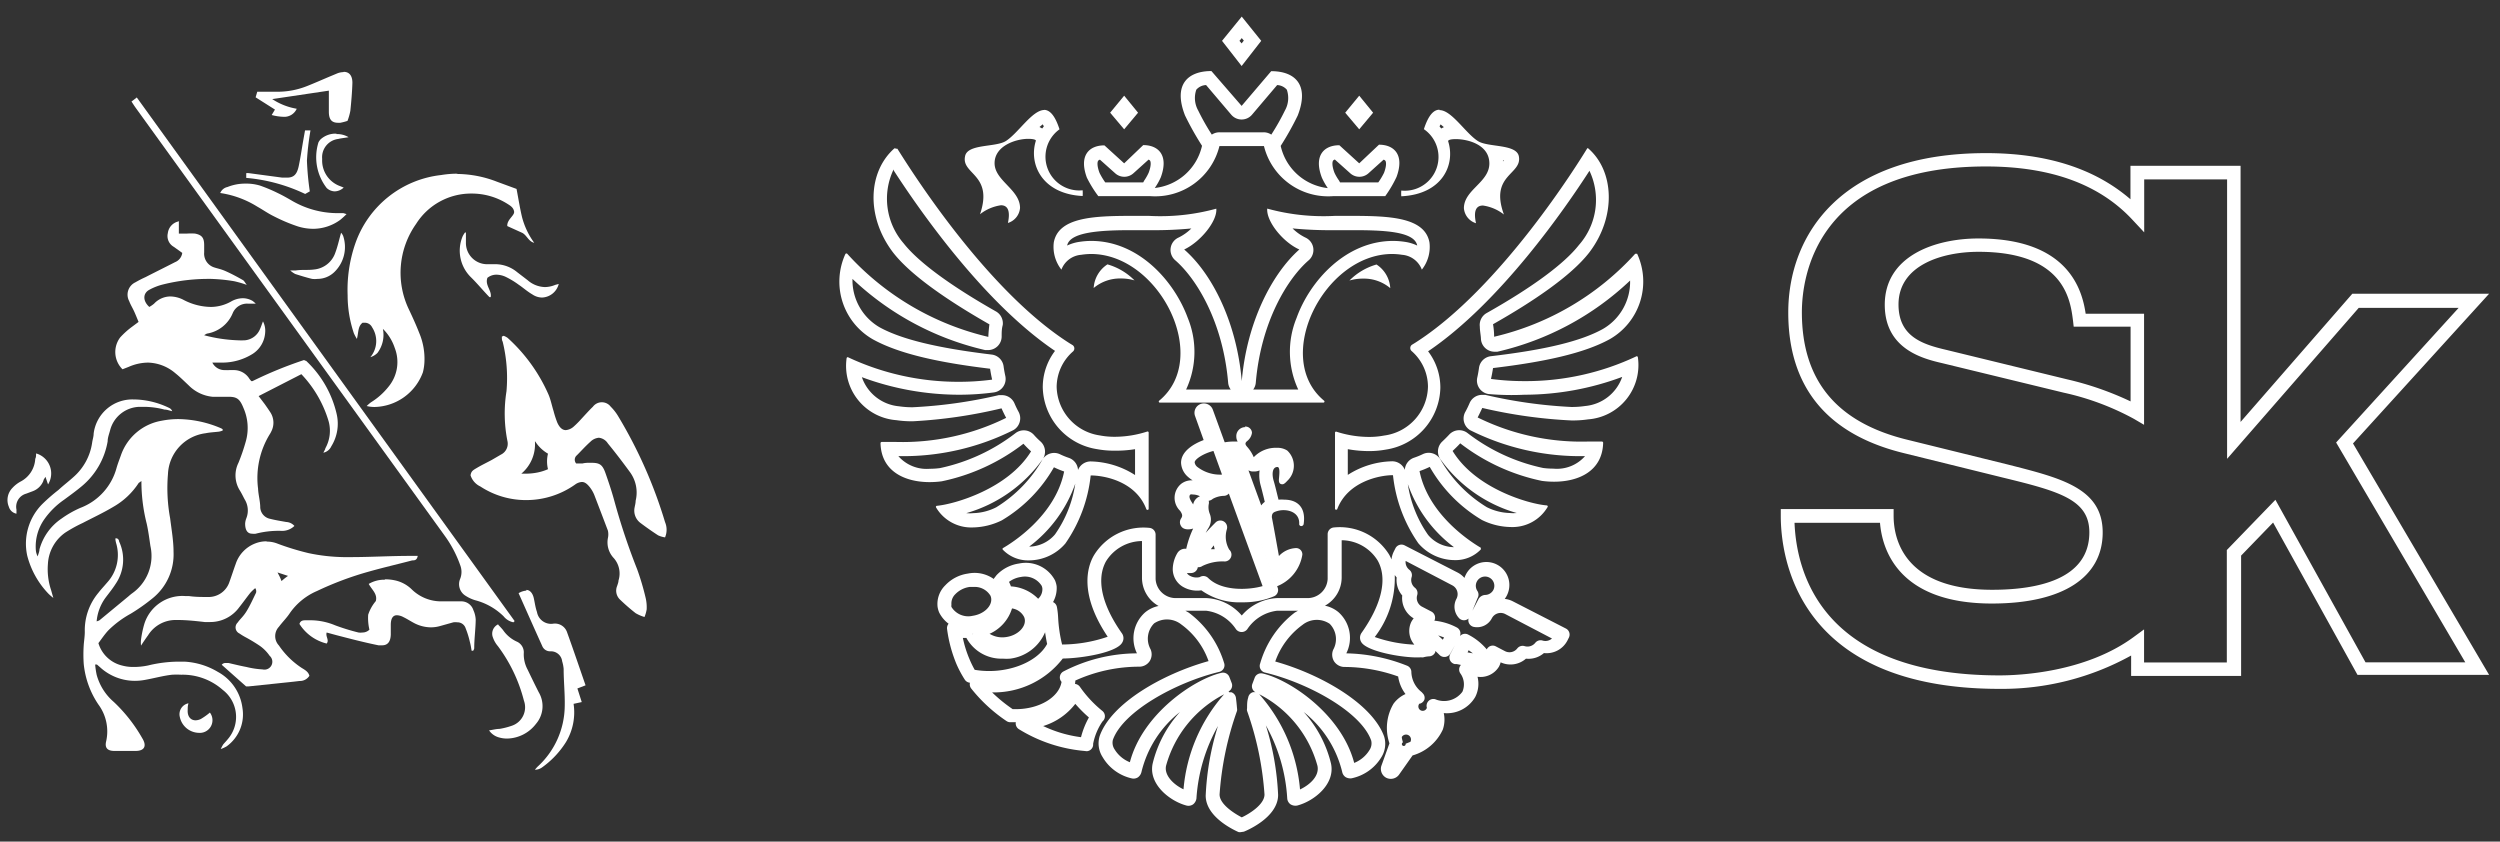 <svg id="Layer_4" data-name="Layer 4" xmlns="http://www.w3.org/2000/svg" width="183.67" height="61.83" viewBox="0 0 183.67 61.83">
  <rect x="0" y="0" width="183.67" height="61.83" fill="#333333" stroke="none"/>
  <title>лого на сайт</title>
  <g>
    <path d="M9.88,29.35a2.86,2.86,0,0,0-3,2.51c0,.22-.08.44-.11.66A4.13,4.13,0,0,1,5.45,35c-.37.34-.77.64-1.16,1a13.53,13.53,0,0,0-1.15,1A4.12,4.12,0,0,0,2,40.82a6.3,6.3,0,0,0,1.58,2.82,4.14,4.14,0,0,0,.34.29c-.09-.29-.13-.47-.19-.65a4.85,4.85,0,0,1-.21-1.84,3,3,0,0,1,1.29-2.32,10.7,10.7,0,0,1,1.27-.7c.75-.39,1.52-.75,2.24-1.18a5.4,5.4,0,0,0,1.87-1.76s.09-.06.2-.14a12.59,12.59,0,0,0,.39,3.14c.12.54.19,1.09.27,1.63a3.36,3.36,0,0,1-1.37,3.5c-.08.06-.16.13-.24.2L7.31,45.57a.91.91,0,0,1-.21.08,3.44,3.44,0,0,1,.67-1.76c.25-.33.51-.65.73-1a3.15,3.15,0,0,0,.25-3.11c0-.1-.08-.23-.21-.23H8.48s0,.07,0,.1a1.94,1.94,0,0,0,.05.25,3,3,0,0,1-.66,2.9c-.21.25-.44.49-.64.75a4.29,4.29,0,0,0-1,2.87c0,.34-.06.68-.08,1a10.31,10.31,0,0,0,0,1.34,6.44,6.44,0,0,0,1.08,3,3.32,3.32,0,0,1,.57,2.7c-.12.49.1.71.61.71h.1c.48,0,1,0,1.45,0,.65,0,.84-.36.5-.92a11.38,11.38,0,0,0-2.1-2.68,4,4,0,0,1-1.26-2,6.41,6.41,0,0,1-.11-.75l.13,0,.23.2a3.78,3.78,0,0,0,2.56,1,4.08,4.08,0,0,0,.74-.07c.68-.12,1.35-.31,2-.38a6.25,6.25,0,0,1,.66,0,4.45,4.45,0,0,1,3.06,1.12,2.5,2.5,0,0,1,.37,3.61c-.11.14-.23.26-.34.39a2.93,2.93,0,0,0-.18.34,2.54,2.54,0,0,0,.42-.19A2.89,2.89,0,0,0,17.81,52,3.51,3.51,0,0,0,16,49.36a5.32,5.32,0,0,0-2.45-.75l-.52,0a9.69,9.69,0,0,0-2.15.28A5.1,5.1,0,0,1,9.76,49a3,3,0,0,1-.77-.1,2.4,2.4,0,0,1-1.76-1.65c.24-.32.46-.65.73-.94A7.4,7.4,0,0,1,9.6,45.09a13.89,13.89,0,0,0,1.64-1.16,4.14,4.14,0,0,0,1.51-3.38c0-.82-.15-1.65-.25-2.47a12.27,12.27,0,0,1-.16-3.25,3.16,3.16,0,0,1,2.76-3c.34-.07.68-.08,1-.12a1.5,1.5,0,0,0,.26-.08c0-.06,0-.08,0-.09a.61.61,0,0,0-.13-.08,8.18,8.18,0,0,0-3.1-.67,6.33,6.33,0,0,0-1.25.12,3.85,3.85,0,0,0-3,2.55c-.11.31-.23.61-.32.93a4.35,4.35,0,0,1-2.65,2.92,7.54,7.54,0,0,0-1.39.79A4,4,0,0,0,2.9,40.36c0,.17-.09.35-.13.52a1.19,1.19,0,0,1-.14-.5,3.49,3.49,0,0,1,.64-2.25,5.8,5.8,0,0,1,1.43-1.41c.45-.33.89-.65,1.31-1a5.49,5.49,0,0,0,1.9-3.3c0-.27.11-.54.18-.81a2.29,2.29,0,0,1,2.14-1.72h.34a5.89,5.89,0,0,1,1.51.2c.19,0,.38.08.57.12a.41.41,0,0,0-.22-.24A6.09,6.09,0,0,0,10,29.35Z" style="fill: #fff"/>
    <path d="M13.16,16.26a1,1,0,0,0-.83.87.91.91,0,0,0,.43,1l.63.45a.85.85,0,0,1-.53.68c-.72.37-1.45.73-2.17,1.1a8.09,8.09,0,0,0-.74.38,1,1,0,0,0-.46,1.38c.1.27.26.52.38.79s.2.47.31.74L9.71,24a5.93,5.93,0,0,0-.88.79A1.78,1.78,0,0,0,9,27.13l.46-.18a3.6,3.6,0,0,1,1.41-.31,3.2,3.2,0,0,1,2,.77c.35.28.67.6,1,.91a2.85,2.85,0,0,0,1.74.83l.39,0,.59,0h.19c.63,0,.84.16,1.11.83a3.63,3.63,0,0,1,.16,2.48A14.31,14.31,0,0,1,17.52,34a2.08,2.08,0,0,0,.08,2c.14.22.25.45.37.68a1.55,1.55,0,0,1,.13,1.39,1.32,1.32,0,0,0-.09.4c0,.46.16.74.52.74a.94.94,0,0,0,.26,0A6.73,6.73,0,0,1,20.63,39a1.3,1.3,0,0,0,1-.36.85.85,0,0,0-.6-.29c-.39-.07-.78-.13-1.17-.23a.9.9,0,0,1-.74-.83c0-.46-.14-.92-.16-1.39a6.16,6.16,0,0,1,.86-4,1.26,1.26,0,0,0,.1-.18,1.4,1.4,0,0,0-.06-1.43c-.13-.2-.27-.4-.41-.6L19,29.1l3.14-1.61a8.53,8.53,0,0,1,2,3.45,2.63,2.63,0,0,1-.24,2c0,.08-.08.17-.14.32a.83.83,0,0,0,.58-.47,3.14,3.14,0,0,0,.39-2.39,7.74,7.74,0,0,0-2.24-3.89s-.06,0-.15-.06A29.67,29.67,0,0,0,18.55,28L18.46,28l-.13-.16a1.34,1.34,0,0,0-1.18-.65l-.3,0a2.1,2.1,0,0,1-.31,0h0a1,1,0,0,1-.94-.55h.77A4.22,4.22,0,0,0,18.56,26a2,2,0,0,0,.92-1.55,1.49,1.49,0,0,0-.16-.84c-.1.26-.15.42-.22.57A1.33,1.33,0,0,1,18,25a4.71,4.71,0,0,1-.55,0A11,11,0,0,1,15,24.63a1.15,1.15,0,0,1,.2-.12A2.47,2.47,0,0,0,17.1,23a1.14,1.14,0,0,1,1.13-.69l.56,0a2.11,2.11,0,0,0-.23-.2,1.44,1.44,0,0,0-.73-.2,1.77,1.77,0,0,0-.85.24,3.07,3.07,0,0,1-1.48.4h0a4.43,4.43,0,0,1-2-.51,2.15,2.15,0,0,0-1-.26,1.65,1.65,0,0,0-1.18.53,2.28,2.28,0,0,1-.35.24c-.49-.44-.48-1,0-1.26a4.17,4.17,0,0,1,1-.39,13.78,13.78,0,0,1,3.43-.41h.11a12.52,12.52,0,0,1,1.69.17,7.31,7.31,0,0,1,.93.27c-.14-.18-.19-.3-.28-.35-.4-.23-.81-.45-1.23-.64s-.62-.2-.93-.31A1.06,1.06,0,0,1,15,18.54c0-.17,0-.34,0-.52,0-.53-.15-.76-.68-.86a4.68,4.68,0,0,0-.57,0l-.61,0v-.84Z" style="fill: #fff"/>
    <path d="M39.32,32.43a2.72,2.72,0,0,0,.94.9,2.36,2.36,0,0,0,0,1.14,3.75,3.75,0,0,1-.75.24,4.47,4.47,0,0,1-.88.09h-.33a2.82,2.82,0,0,0,1-2.36m-2.43-7.71c0,.17,0,.27.06.37a11.19,11.19,0,0,1,.28,3.65,10.35,10.35,0,0,0,.07,3.65.89.89,0,0,1-.48,1l-.67.39c-.35.19-.71.36-1.05.56s-.46.26-.51.57a1.36,1.36,0,0,0,.72.82,6.1,6.1,0,0,0,3.37,1,6.21,6.21,0,0,0,3.59-1.14.93.93,0,0,1,.5-.19c.2,0,.37.12.57.37a2.4,2.4,0,0,1,.34.58q.5,1.3,1,2.62a1.24,1.24,0,0,1,0,.56A1.68,1.68,0,0,0,45.09,41a1.71,1.71,0,0,1,.35,1.65c0,.13-.06.27-.1.4a.9.9,0,0,0,.21,1,14.59,14.59,0,0,0,1.15,1,2.94,2.94,0,0,0,.65.28,2.54,2.54,0,0,0,.16-.56,3.05,3.05,0,0,0-.07-.82,18.93,18.93,0,0,0-.63-2.13,47.68,47.68,0,0,1-1.67-5c-.19-.7-.42-1.39-.66-2.07S44,34,43.37,34h0c-.19,0-.38,0-.57.05l-.47,0a.42.42,0,0,1,.05-.6c.33-.33.64-.68,1-1a1,1,0,0,1,.62-.29.9.9,0,0,1,.66.42c.56.68,1.09,1.38,1.61,2.09a2.54,2.54,0,0,1,.43,2.12c0,.17-.05.34-.08.51a1.13,1.13,0,0,0,.46,1.14c.41.31.84.61,1.27.89a1.85,1.85,0,0,0,.51.15,1.44,1.44,0,0,0,0-1.12,34,34,0,0,0-3.45-7.79,3.54,3.54,0,0,0-.54-.69.82.82,0,0,0-1.31,0c-.31.3-.6.63-.89.94a6.47,6.47,0,0,1-.51.51,1,1,0,0,1-.59.27q-.38,0-.63-.56a7.37,7.37,0,0,1-.27-.84c-.13-.41-.21-.84-.38-1.23a12.22,12.22,0,0,0-3-4.15,1.32,1.32,0,0,0-.29-.15Z" style="fill: #fff"/>
    <path d="M33.62,12.76a7.3,7.3,0,0,0-1.21.1,7.56,7.56,0,0,0-6.32,5.07,10.41,10.41,0,0,0-.55,3.77A8.66,8.66,0,0,0,26,24.49a3.49,3.49,0,0,0,.22.41c.13-.48.06-.92.42-1.19l.18,0a.6.6,0,0,1,.52.34,1.84,1.84,0,0,1-.13,2.19,1.23,1.23,0,0,0,.52-.31,2.21,2.21,0,0,0,.4-1.77A3.5,3.5,0,0,1,29,25.56a2.84,2.84,0,0,1-.44,2.83,5,5,0,0,1-1.31,1.17,3,3,0,0,0-.31.27,2.34,2.34,0,0,0,.59.07,3.87,3.87,0,0,0,3.54-2.55,3.79,3.79,0,0,0,.11-.71,4.91,4.91,0,0,0-.38-2.18c-.23-.59-.5-1.18-.77-1.75a6.22,6.22,0,0,1,.54-6.26,4.78,4.78,0,0,1,4.08-2.23,4.91,4.91,0,0,1,2.62.75c.22.14.45.27.5.57s-.54.59-.5,1.07l1.06.48c.37.16.48.65.92.75a5.57,5.57,0,0,1-.9-1.9c-.16-.68-.27-1.38-.4-2.06l-1.44-.53a8.24,8.24,0,0,0-3-.57Z" style="fill: #fff"/>
    <path d="M20.4,42.06l.76.25c-.16.11-.32.24-.48.38a2.87,2.87,0,0,0-.17-.4l-.12-.23m-.83-2.29a2.23,2.23,0,0,0-.82.16,2.43,2.43,0,0,0-1.42,1.49c-.16.44-.3.88-.46,1.32a1.61,1.61,0,0,1-1.58,1.12h0c-.47,0-.94,0-1.41-.07H13.6a2.93,2.93,0,0,0-3,2.06A7.57,7.57,0,0,0,10.36,47a2,2,0,0,0,0,.43c.21-.32.36-.54.52-.76a2.38,2.38,0,0,1,2-1.12h.16c.65,0,1.31.07,2,.15l.39,0a2.63,2.63,0,0,0,2.15-1.09c.28-.35.54-.72.82-1.07a3.59,3.59,0,0,1,.35-.33.4.4,0,0,1,.06.34c-.22.45-.42.9-.68,1.33s-.46.56-.67.86a.49.49,0,0,0,.13.8,4.51,4.51,0,0,0,.44.27,12.17,12.17,0,0,1,1.06.64,2.91,2.91,0,0,1,.72.73.58.58,0,0,1-.52,1h0A6.45,6.45,0,0,1,18.1,49c-.44-.08-.87-.19-1.31-.29l-.21,0a.34.34,0,0,0-.29.13l1.79,1.59h.17l2.11-.22c.55-.06,1.1-.11,1.65-.18a.82.82,0,0,0,.72-.38c-.07-.29-.32-.43-.55-.57a6,6,0,0,1-1.69-1.66,1,1,0,0,1,0-1.37c.26-.35.57-.65.8-1a4.68,4.68,0,0,1,2-1.63A23.67,23.67,0,0,1,27.08,42c1.06-.3,2.14-.55,3.21-.83.16,0,.34,0,.4-.33l-.53,0h0c-1.47,0-2.94.09-4.42.09h-.5a13.38,13.38,0,0,1-2.56-.29,19.31,19.31,0,0,1-2.37-.73,2.1,2.1,0,0,0-.69-.12Z" style="fill: #fff"/>
    <path d="M10.05,7.16l-.39.3c.12.18.22.34.33.49l6.85,9.49L32.68,39.37a8.47,8.47,0,0,1,1.13,2.15,1.37,1.37,0,0,1,0,1,1,1,0,0,0,.41,1.26,2.73,2.73,0,0,0,.7.32A4.64,4.64,0,0,1,37,45.28a1.23,1.23,0,0,0,.72.44l.09-.09L10.05,7.16Z" style="fill: #fff"/>
    <path d="M28.26,42.59a2.23,2.23,0,0,0-1.17.31c.23.43.66.74.52,1.26a3,3,0,0,0-.56,1,3.75,3.75,0,0,0,.09,1.1.72.72,0,0,1-.52.21,1.07,1.07,0,0,1-.28,0,15.67,15.67,0,0,1-1.72-.53,4.72,4.72,0,0,0-1.76-.37l-.36,0c-.21,0-.42,0-.5.27a3.29,3.29,0,0,0,2,1.44c.21-.26-.1-.51,0-.81l.7.19c1,.26,2.07.54,3.11.75l.26,0c.42,0,.62-.27.64-.78,0-.24,0-.48,0-.72,0-.48.16-.71.45-.71a1.11,1.11,0,0,1,.48.14c.25.12.48.27.72.4a2.71,2.71,0,0,0,1.29.35,2.48,2.48,0,0,0,.66-.09l1-.28a1.23,1.23,0,0,1,.29,0,.63.63,0,0,1,.61.44,6.5,6.5,0,0,1,.31,1c.06.21.09.43.13.65h.11a.52.52,0,0,0,.08-.17c0-.7.1-1.41.11-2.11a1.91,1.91,0,0,0-.17-.7.93.93,0,0,0-.92-.65h0c-.33,0-.66,0-1,0l-.39,0a3.08,3.08,0,0,1-2.22-.88,2.53,2.53,0,0,0-1.27-.67,3.52,3.52,0,0,0-.69-.07Z" style="fill: #fff"/>
    <path d="M38.68,43.39a1.31,1.31,0,0,0-.58.19c.59,1.32,1.16,2.61,1.74,3.89a.62.62,0,0,0,.61.38h0a.83.83,0,0,1,.85.73,2.74,2.74,0,0,1,.11.56c0,.91.1,1.83.08,2.74a6.11,6.11,0,0,1-2,4.45,2.55,2.55,0,0,0-.19.22h0a.88.88,0,0,0,.51-.16,6.57,6.57,0,0,0,1.77-1.87,4.23,4.23,0,0,0,.56-2.81l.6-.13-.32-1,.6-.23c-.46-1.33-.9-2.63-1.37-3.93a.94.94,0,0,0-1-.6h0a1.05,1.05,0,0,1-1.2-.86c-.11-.31-.15-.63-.23-1s-.28-.62-.56-.62Z" style="fill: #fff"/>
    <path d="M18,13.49a3.47,3.47,0,0,0-1.29.25.74.74,0,0,0-.53.44,7.09,7.09,0,0,1,2.72,1c.41.23.79.5,1.2.7a12.35,12.35,0,0,0,1.8.76,3.84,3.84,0,0,0,1.1.17,3.38,3.38,0,0,0,2-.66,5.81,5.81,0,0,0,.46-.42l-.23-.07h-.47a6.68,6.68,0,0,1-3.34-.93c-.33-.19-.66-.38-1-.54a11.54,11.54,0,0,0-1.33-.56A3.56,3.56,0,0,0,18,13.49Z" style="fill: #fff"/>
    <path d="M36.64,45.85a.76.76,0,0,0-.42,1,1.94,1.94,0,0,0,.36.62,11.37,11.37,0,0,1,1.91,4,1.43,1.43,0,0,1-.89,1.85,5.44,5.44,0,0,1-.9.23c-.24,0-.49.07-.77.11a1.29,1.29,0,0,0,.74.52,2.07,2.07,0,0,0,.59.08,2.73,2.73,0,0,0,2.11-1.07,2,2,0,0,0,.21-2.33c-.28-.55-.55-1.11-.82-1.67A2.36,2.36,0,0,1,38.48,48a.86.86,0,0,0-.53-.87,2.47,2.47,0,0,1-1-.85,5.12,5.12,0,0,0-.36-.39Z" style="fill: #fff"/>
    <path d="M25.21,5.3a1.27,1.27,0,0,0-.43.09l-.43.18c-.6.25-1.2.52-1.81.76a5.83,5.83,0,0,1-2.21.41c-.25,0-.49,0-.74,0l-.69,0-.12.41,1.42.9-.24.4a3.74,3.74,0,0,0,.84.13,1,1,0,0,0,1-.59A4.66,4.66,0,0,1,20,7.28l4.16-.62c0,.17,0,.36,0,.54,0,.34,0,.69,0,1,0,.57.2.82.68.82H25a3.88,3.88,0,0,0,.53-.14,4.29,4.29,0,0,0,.21-.74c.07-.69.13-1.37.15-2.06,0-.52-.23-.8-.63-.8Z" style="fill: #fff"/>
    <path d="M34.18,17.06a1.78,1.78,0,0,0-.19.3,2.73,2.73,0,0,0,.6,3c.48.47.91,1,1.37,1.47h.09c.1-.49-.44-.87-.24-1.42a1.05,1.05,0,0,1,.66-.23,1.68,1.68,0,0,1,.64.14,6,6,0,0,1,1,.6c.33.22.62.49,1,.71a1.3,1.3,0,0,0,.71.23,1.32,1.32,0,0,0,1.23-1l-.26.07a2,2,0,0,1-.76.16,2,2,0,0,1-1.26-.5L38,20a2.53,2.53,0,0,0-1.59-.59h-.55a1.56,1.56,0,0,1-1.63-1.59c0-.2,0-.4,0-.71Z" style="fill: #fff"/>
    <path d="M2.65,33.32c0,.16,0,.27-.06.39a2,2,0,0,1-1.06,1.66,2.29,2.29,0,0,0-.61.47,1.27,1.27,0,0,0-.27,1.39.72.72,0,0,0,.56.51c0-.13,0-.21,0-.3a1,1,0,0,1,.71-1.17l.48-.18a1.34,1.34,0,0,0,.79-.77c0-.08.08-.16.15-.29l.19.56a1.53,1.53,0,0,0-.85-2.27Z" style="fill: #fff"/>
    <path d="M22.81,9.58h-.4l-.13.73c-.11.63-.2,1.26-.33,1.88s-.36.86-.87.86l-.34,0-2.46-.33h0a1.37,1.37,0,0,0-.19,0l0,.35a12.53,12.53,0,0,1,4.33,1.18l.34-.19a20.7,20.7,0,0,1-.21-2.26,20.13,20.13,0,0,1,.26-2.22Z" style="fill: #fff"/>
    <path d="M25.05,17.13c-.14.5-.25,1-.41,1.42a1.83,1.83,0,0,1-1.57,1.25c-.44.06-.89,0-1.34.07h-.41a1.9,1.9,0,0,0,.37.26c.41.13.82.26,1.24.36a1.81,1.81,0,0,0,.4,0A1.78,1.78,0,0,0,24.55,20a2.56,2.56,0,0,0,.66-2.67.88.88,0,0,0-.15-.23Z" style="fill: #fff"/>
    <path d="M24.72,9.82a1.63,1.63,0,0,0-1.17.42,1.13,1.13,0,0,0-.15.21A3.69,3.69,0,0,0,24,13.81a.89.89,0,0,0,.6.25,1,1,0,0,0,.65-.28L25,13.68a2,2,0,0,1-1.33-2,1.35,1.35,0,0,1,1.17-1.47c.25-.06.5-.08.77-.13a1.65,1.65,0,0,0-.89-.23Z" style="fill: #fff"/>
    <path d="M13.84,51.67a.82.82,0,0,0-.63,1,1.46,1.46,0,0,0,1.39,1.17h0a.93.93,0,0,0,.82-1.49,4.62,4.62,0,0,1-.66.47.92.92,0,0,1-.39.1c-.37,0-.61-.29-.58-.76,0-.15,0-.3.05-.46Z" style="fill: #fff"/>
  </g>
  <g id="g3826">
    <g id="g4151">
      <g id="path4104">
        <path d="M146.91,50.61c-14.92,0-16.08-9.73-16.08-12.71v-.5h8.29v.5c0,1.63.71,5.43,7.24,5.43,3.26,0,7.14-.73,7.14-4.22,0-2.38-2.15-3-6.26-4l-7.33-1.81c-5.66-1.37-8.53-4.85-8.53-10.34,0-5.66,3.82-11.71,14.53-11.71,4.48,0,8,1.14,10.61,3.39V12.18h8.09V31l8.21-9.42h10.05l-10,11,10,17h-9.67L167,38.39l-2.35,2.43v8.84h-8.08V48.16A19.58,19.58,0,0,1,146.91,50.61ZM131.84,38.41c.15,3.74,2.07,11.21,15.07,11.21,1.4,0,6.26-.2,9.82-2.8l.79-.58v2.43h6.08V40.41l3.57-3.69,6.62,11.94h7.33l-9.49-16.15,9-9.89h-7.34l-9.67,11.09V13.18h-6.09v3.89l-.87-.93c-2.42-2.6-6-3.91-10.75-3.91-12.55,0-13.53,8.19-13.53,10.71,0,5,2.54,8.1,7.76,9.37l7.34,1.81c3.92,1,7,1.73,7,5s-2.89,5.22-8.14,5.22c-6.94,0-8.07-4.05-8.22-5.93Zm25.68-7.2-.75-.44a19.46,19.46,0,0,0-5.15-1.92l-8.89-2.16c-1.38-.32-4.26-1-4.26-4.3,0-3.6,3.71-4.87,6.88-4.87,6.6,0,7.62,3.76,7.88,5.53h4.29ZM145.36,18.5c-2.71,0-5.88,1-5.88,3.87,0,2.33,1.72,2.92,3.49,3.33l8.9,2.17a22.72,22.72,0,0,1,4.66,1.62V24h-4.18l-.05-.44C152.11,22.07,151.69,18.5,145.36,18.5Z" style="fill: #fff"/>
      </g>
    </g>
  </g>
  <g>
    <path d="M71.23,46.28A2.33,2.33,0,0,1,69,45a1.68,1.68,0,0,1-.12-.43A1.92,1.92,0,0,1,69.45,43a2.81,2.81,0,0,1,1.66-.86,2.43,2.43,0,0,1,2.64,1.24,1.78,1.78,0,0,1,.12.43h0a2.36,2.36,0,0,1-2.2,2.42A3,3,0,0,1,71.23,46.28Zm.32-3.16-.3,0a1.81,1.81,0,0,0-1.07.54.94.94,0,0,0-.28.75.68.68,0,0,0,0,.18,1.45,1.45,0,0,0,1.57.65c.81-.12,1.43-.71,1.35-1.29a.76.76,0,0,0-.05-.18A1.35,1.35,0,0,0,71.56,43.12Z" style="fill: #fff"/>
    <path d="M73.68,47.83a2.33,2.33,0,0,1-2.2-1.28.92.92,0,0,1,0-.12.46.46,0,0,1,0-.39.49.49,0,0,1,.33-.23,2,2,0,0,0,1.67-1.67.5.5,0,0,1,.49-.47,2.38,2.38,0,0,1,2.23,1.28,1.73,1.73,0,0,1,.12.43h0a2.36,2.36,0,0,1-2.2,2.42A3,3,0,0,1,73.68,47.83Zm-1-1.28a1.8,1.8,0,0,0,1.26.25c.81-.12,1.43-.72,1.35-1.29a.72.72,0,0,0-.05-.18,1.18,1.18,0,0,0-.89-.63A3,3,0,0,1,72.71,46.56Z" style="fill: #fff"/>
    <path d="M76.18,45.19a.5.5,0,0,1-.43-.25,2,2,0,0,0-1.83-.87.51.51,0,0,1-.5-.36l0-.1a1.36,1.36,0,0,0-.34-.52.5.5,0,0,1,0-.66l.13-.17a2.81,2.81,0,0,1,1.66-.86,2.43,2.43,0,0,1,2.64,1.24,1.77,1.77,0,0,1,.12.43h0a2.09,2.09,0,0,1-1.14,2A.5.5,0,0,1,76.18,45.19Zm-1.91-2.11a3.05,3.05,0,0,1,2,.91.94.94,0,0,0,.31-.77.75.75,0,0,0-.05-.18A1.45,1.45,0,0,0,75,42.39a1.9,1.9,0,0,0-.87.36A2.37,2.37,0,0,1,74.27,43.08Z" style="fill: #fff"/>
    <path d="M101.14,19.43a4.54,4.54,0,0,0-2,1.18,3.46,3.46,0,0,1,1-.14,3,3,0,0,1,2,.7h0a2.23,2.23,0,0,0-1-1.73Z" style="fill: #fff"/>
    <path d="M87.57,16.74a3.54,3.54,0,0,1-1,.72,1,1,0,0,0-.23,1.66c1.56,1.35,3.51,4.52,3.89,9a1,1,0,0,0,.19.5H87.14a6.57,6.57,0,0,0,.12-5.27c-1-2.72-3.62-5.65-7.09-5.65a5.93,5.93,0,0,0-.88.07,3.16,3.16,0,0,0-.89.27v0c.2-1,2.44-1.13,4.72-1.13h1.33a28.67,28.67,0,0,0,3.13-.13m7.37,0a28.66,28.66,0,0,0,3.13.13H99.4c2.28,0,4.52.09,4.72,1.13v0a3.16,3.16,0,0,0-.89-.27,5.93,5.93,0,0,0-.88-.07c-3.47,0-6.11,2.93-7.09,5.65a6.57,6.57,0,0,0,.12,5.27H92.07a1,1,0,0,0,.19-.5c.38-4.48,2.33-7.65,3.89-9a1,1,0,0,0-.23-1.66,3.54,3.54,0,0,1-1-.72m-1.82-1.41c-.07.95,1.17,2.47,2.36,3-2,1.77-3.86,5.33-4.23,9.67-.37-4.35-2.2-7.91-4.23-9.67,1.19-.56,2.44-2.08,2.36-3a15.53,15.53,0,0,1-4.95.53H83.12c-2.83,0-5.36.12-5.7,1.95a2.7,2.7,0,0,0,.56,2,1.69,1.69,0,0,1,1.45-1.09,4.91,4.91,0,0,1,.73-.06c5,0,8.85,7.61,5,10.78a.08.08,0,0,0,.06.14h12a.08.08,0,0,0,.06-.14c-3.83-3.16,0-10.78,5-10.78a4.9,4.9,0,0,1,.73.06,1.69,1.69,0,0,1,1.45,1.09,2.69,2.69,0,0,0,.56-2c-.34-1.83-2.87-1.95-5.7-1.95H98.07a15.52,15.52,0,0,1-4.95-.53Z" style="fill: #fff"/>
    <path d="M105.84,9.14l.24.2-.2.1-.12-.16.08-.14m4.58,2.64.07,0-.07.08v-.09m-4.66-3.71c-.42,0-.81.38-1.15,1.43A2.48,2.48,0,0,1,102.95,14a2.69,2.69,0,0,0,0,.42c3-.14,4-2.31,3.44-4.05h0c0-.09.21-.15.56-.15.88,0,2.47.4,2.47,1.79s-1.87,1.93-1.87,3.29a1.26,1.26,0,0,0,.89,1.1c-.22-1,.07-1.3.51-1.3a3.23,3.23,0,0,1,1.54.66c-1.07-2.93,1.34-2.92,1.1-4.26-.16-.94-2.25-.66-3-1.13-.91-.57-1.94-2.28-2.83-2.28Z" style="fill: #fff"/>
    <path d="M76.61,9.14l.08.14-.12.16-.2-.11.24-.2M72,11.77v.09L72,11.79l.07,0m4.66-3.71c-.89,0-1.92,1.7-2.83,2.28-.76.48-2.84.19-3,1.13C70.62,12.82,73,12.8,72,15.74a3.23,3.23,0,0,1,1.54-.66c.43,0,.72.31.51,1.3a1.26,1.26,0,0,0,.89-1.1c0-1.36-1.87-2-1.87-3.29s1.59-1.79,2.47-1.79c.35,0,.59.06.56.15-.54,1.74.49,3.91,3.44,4.05a2.8,2.8,0,0,0,0-.42A2.48,2.48,0,0,1,77.84,9.5c-.34-1.05-.73-1.43-1.15-1.43Z" style="fill: #fff"/>
    <path d="M81.35,19.43a2.23,2.23,0,0,0-1,1.73,3,3,0,0,1,2-.7,3.46,3.46,0,0,1,1,.14,4.53,4.53,0,0,0-2-1.18Z" style="fill: #fff"/>
    <path d="M91.22,2.79l.16.19-.16.21L91.06,3l.16-.19m0-1.58L89.78,3l1.44,1.85L92.66,3h0L91.22,1.21Z" style="fill: #fff"/>
    <polygon points="99.86 7.03 98.83 8.28 99.86 9.5 100.88 8.28 99.86 7.03 99.86 7.03" style="fill: #fff"/>
    <polygon points="82.59 7.03 81.56 8.28 82.59 9.5 83.61 8.28 82.59 7.03 82.59 7.03" style="fill: #fff"/>
    <path d="M88.61,6.25l1.85,2.18a1,1,0,0,0,1.52,0l1.85-2.18a1,1,0,0,1,.71.34,1.87,1.87,0,0,1-.14,1.53,17,17,0,0,1-1,1.77,1,1,0,0,0-.56-.17H89.59a1,1,0,0,0-.56.17,16.8,16.8,0,0,1-1-1.77,1.87,1.87,0,0,1-.14-1.53,1,1,0,0,1,.71-.34m-4.24,5.47a.26.26,0,0,1,.13.08c.06.08.1.36-.1.89a3.85,3.85,0,0,1-.33.58l-.07.13H81.2a5,5,0,0,1-.42-.7c-.2-.53-.16-.81-.1-.89a.26.26,0,0,1,.13-.08l1.12,1a1,1,0,0,0,1.34,0l1.11-1m13.7,0,1.12,1a1,1,0,0,0,1.34,0l1.11-1a.26.26,0,0,1,.13.08c.06.08.1.36-.1.89a5,5,0,0,1-.42.7H98.45l-.07-.13a3.6,3.6,0,0,1-.34-.58c-.2-.53-.16-.81-.1-.89a.26.26,0,0,1,.13-.08M93.4,5.22,91.22,7.78,89,5.22c-1.69,0-2.84.95-1.94,3.26a21.81,21.81,0,0,0,1.25,2.23,4,4,0,0,1-3.47,3.1,4.64,4.64,0,0,0,.44-.78c.6-1.62-.17-2.37-1.29-2.37L82.59,12l-1.45-1.32c-1.13,0-1.89.75-1.29,2.37a8.61,8.61,0,0,0,.84,1.36H84.5a4.86,4.86,0,0,0,5.09-3.68h3.27a4.86,4.86,0,0,0,5.09,3.68h3.82A8.66,8.66,0,0,0,102.6,13c.6-1.62-.17-2.37-1.29-2.37L99.86,12,98.4,10.67c-1.12,0-1.9.75-1.29,2.37a4.74,4.74,0,0,0,.44.78,4,4,0,0,1-3.46-3.1,22,22,0,0,0,1.25-2.23c.9-2.31-.25-3.26-1.94-3.26ZM80.68,14.39h0Z" style="fill: #fff"/>
    <path d="M116.77,12.54A5,5,0,0,1,116,18c-1.07,1.37-3.41,3.1-6.78,5a1,1,0,0,0-.5,1c0,.28.06.56.08.84a1,1,0,0,0,1,1l.21,0a21,21,0,0,0,9.75-5.23,4,4,0,0,1-2,3.56c-1.6.89-4.22,1.53-8.23,2a1,1,0,0,0-.87.85q-.05.37-.13.73a1,1,0,0,0,.84,1.2A19.44,19.44,0,0,0,112,29a20.62,20.62,0,0,0,7.18-1.31,3.19,3.19,0,0,1-2.73,2.14,6.6,6.6,0,0,1-1,.07,35.16,35.16,0,0,1-6.33-.89l-.23,0a1,1,0,0,0-.92.6q-.14.33-.31.64A1,1,0,0,0,108,31.6a18.06,18.06,0,0,0,8.45,1.91,2.75,2.75,0,0,1-2.33.92,5.63,5.63,0,0,1-.76-.05,13.78,13.78,0,0,1-5.55-2.57,1,1,0,0,0-1.35.13c-.14.15-.3.31-.49.49a1,1,0,0,0-.18,1.26,10.41,10.41,0,0,0,5.64,4,2.61,2.61,0,0,1-.51,0,4,4,0,0,1-1.69-.43,9.83,9.83,0,0,1-3.41-3.51,1,1,0,0,0-1.3-.38,5.42,5.42,0,0,1-.64.26,1,1,0,0,0-.67.89,1,1,0,0,0-.93-.63,6.26,6.26,0,0,0-3.26,1V33a8.72,8.72,0,0,0,1.53.14,6.74,6.74,0,0,0,1.27-.11,4.7,4.7,0,0,0,4-4.54,4.4,4.4,0,0,0-.9-2.68c5.3-3.58,10.08-10.51,11.84-13.24m-13.33,23a9.86,9.86,0,0,0,3.39,4.63h0a2.54,2.54,0,0,1-1.9-.9,8.79,8.79,0,0,1-1.49-3.73M116.67,10.9h0a.09.09,0,0,0-.06,0c-.61,1-6.35,10.29-12.65,14.29l-.23.14a.3.3,0,0,0,0,.48,3.49,3.49,0,0,1,1.18,2.59A3.7,3.7,0,0,1,101.68,32a5.81,5.81,0,0,1-1.09.1,7.82,7.82,0,0,1-2.42-.39h0a.08.08,0,0,0-.09.08v5.6a.09.09,0,0,0,.17,0c.77-2,3.08-2.48,4.09-2.48a10.71,10.71,0,0,0,1.86,5,3.53,3.53,0,0,0,2.66,1.24,2.57,2.57,0,0,0,1.93-.78.08.08,0,0,0,0-.07.08.08,0,0,0,0-.06c-.57-.33-3.84-2.34-4.5-5.63a6.44,6.44,0,0,0,.75-.31,10.7,10.7,0,0,0,3.83,3.9,4.94,4.94,0,0,0,2.13.52,3,3,0,0,0,2.7-1.47.08.08,0,0,0-.07-.12c-1.29-.1-5.23-1.23-6.91-4,.19-.18.38-.36.56-.56a14.7,14.7,0,0,0,6,2.76,6.62,6.62,0,0,0,.89.06c1.81,0,3.56-.78,3.61-2.86a.09.09,0,0,0-.09-.09h0c-.17,0-.54,0-1.06,0a17.22,17.22,0,0,1-8.07-1.77q.18-.35.34-.7a36,36,0,0,0,6.56.92,7.58,7.58,0,0,0,1.21-.08,4,4,0,0,0,3.66-4.57.09.09,0,0,0-.09-.07h0A19,19,0,0,1,112,28a18.36,18.36,0,0,1-2.46-.16q.09-.4.15-.8c3.69-.44,6.68-1.07,8.59-2.13a4.87,4.87,0,0,0,2-6.26.09.09,0,0,0-.08,0,.09.09,0,0,0-.07,0,20.18,20.18,0,0,1-10.36,6.09q0-.46-.08-.92c2.9-1.64,5.73-3.54,7.07-5.27,2-2.62,1.85-6-.09-7.66l-.06,0Z" style="fill: #fff"/>
    <path d="M65.67,12.54c1.78,2.75,6.55,9.67,11.84,13.24a4.4,4.4,0,0,0-.9,2.68,4.7,4.7,0,0,0,4,4.54,6.76,6.76,0,0,0,1.28.11A8.74,8.74,0,0,0,83.39,33V34.9a6.27,6.27,0,0,0-3.26-1,1,1,0,0,0-.93.63,1,1,0,0,0-.67-.89,5.56,5.56,0,0,1-.64-.26,1,1,0,0,0-1.3.38,9.83,9.83,0,0,1-3.4,3.51,3.94,3.94,0,0,1-1.69.43,2.62,2.62,0,0,1-.51,0,10.41,10.41,0,0,0,5.64-4,1,1,0,0,0-.18-1.26c-.19-.17-.35-.33-.49-.49a1,1,0,0,0-1.35-.13,13.78,13.78,0,0,1-5.55,2.57,5.62,5.62,0,0,1-.75.05A2.76,2.76,0,0,1,66,33.51a18.06,18.06,0,0,0,8.45-1.91,1,1,0,0,0,.39-1.33q-.17-.31-.31-.64a1,1,0,0,0-.92-.6l-.23,0a35.16,35.16,0,0,1-6.33.89,6.59,6.59,0,0,1-1-.07,3.19,3.19,0,0,1-2.73-2.14A20.63,20.63,0,0,0,70.42,29a19.44,19.44,0,0,0,2.6-.17,1,1,0,0,0,.84-1.2q-.08-.36-.13-.73a1,1,0,0,0-.87-.85c-4-.48-6.62-1.12-8.23-2a4,4,0,0,1-2-3.56,21,21,0,0,0,9.75,5.23l.21,0a1,1,0,0,0,1-1c0-.28,0-.56.08-.84a1,1,0,0,0-.5-1c-3.37-1.91-5.71-3.64-6.78-5a5,5,0,0,1-.74-5.43M79,35.53a8.79,8.79,0,0,1-1.49,3.73,2.54,2.54,0,0,1-1.9.9h0A9.86,9.86,0,0,0,79,35.53M65.77,10.9l-.06,0c-1.93,1.7-2.12,5-.09,7.66,1.35,1.73,4.18,3.62,7.07,5.27q-.06.46-.08.92a20.19,20.19,0,0,1-10.35-6.09.09.09,0,0,0-.15,0,4.88,4.88,0,0,0,2,6.26C66.05,26,69,26.64,72.74,27.09q.06.4.15.8a18.37,18.37,0,0,1-2.46.16,19,19,0,0,1-8.14-1.81h0a.09.09,0,0,0-.09.07,4,4,0,0,0,3.66,4.56,7.58,7.58,0,0,0,1.21.08A36,36,0,0,0,73.58,30h0q.16.36.34.7a17.22,17.22,0,0,1-8.07,1.77c-.52,0-.9,0-1.07,0h0a.09.09,0,0,0-.09.09c.05,2.08,1.8,2.86,3.61,2.86a6.62,6.62,0,0,0,.89-.06,14.7,14.7,0,0,0,6-2.76c.18.2.36.38.56.56-1.68,2.75-5.62,3.88-6.91,4a.08.08,0,0,0-.07.12,3,3,0,0,0,2.7,1.47,5,5,0,0,0,2.13-.52,10.7,10.7,0,0,0,3.83-3.9,6.58,6.58,0,0,0,.75.31c-.65,3.29-3.92,5.3-4.5,5.63a.08.08,0,0,0,0,.12,2.57,2.57,0,0,0,1.93.78,3.53,3.53,0,0,0,2.66-1.24,10.71,10.71,0,0,0,1.86-5c1,0,3.32.43,4.09,2.48a.09.09,0,0,0,.08.05.08.08,0,0,0,.09-.08v-5.6a.08.08,0,0,0-.09-.08h0a7.82,7.82,0,0,1-2.41.39,5.8,5.8,0,0,1-1.09-.1,3.7,3.7,0,0,1-3.17-3.56,3.49,3.49,0,0,1,1.18-2.59.3.3,0,0,0,0-.48l-.23-.14c-6.3-4-12-13.27-12.65-14.29a.09.09,0,0,0-.08,0Z" style="fill: #fff"/>
    <path d="M91.73,34.56a1,1,0,0,0,.26.08h.17a1,1,0,0,0,.38-.08,2.74,2.74,0,0,0,.07,1.07c.08.29.15.58.23.9l.08.34a1.28,1.28,0,0,0-.26.26l-.94-2.58m-.22-3.17a.66.66,0,0,0-.67.71.71.71,0,0,0,.1.35l-.3,0a3.47,3.47,0,0,0-.72.07l3.86,10.58a3,3,0,0,0,1.91-2.33.46.46,0,0,0-.52-.49,1.81,1.81,0,0,0-1.2.58c-.18-1-.34-1.92-.52-2.85,0-.25.08-.35.29-.42h0a1.67,1.67,0,0,1,.57-.1c.59,0,1.18.3,1.15,1a.15.15,0,0,0,.15.17.18.18,0,0,0,.18-.17c.18-1.28-.54-1.77-1.42-1.77a2.61,2.61,0,0,0-.43,0c-.13-.51-.24-1-.36-1.4s-.13-1,.28-1c.22,0,.13.62.11.89s.07.38.26.38h0c.12,0,.26-.15.35-.25a1.52,1.52,0,0,0,0-2.23,1.32,1.32,0,0,0-.76-.2,2.23,2.23,0,0,0-1.7.69,2.76,2.76,0,0,0-.49-.77c-.14-.16-.17-.27,0-.41a.93.93,0,0,0,.36-.61.48.48,0,0,0-.53-.46Z" style="fill: #fff"/>
    <path d="M91.26,44.25a4.81,4.81,0,0,1-3-.88,2.07,2.07,0,0,1-1.39-.28,1.51,1.51,0,0,1-.71-1.31,2.38,2.38,0,0,1,.33-1.13.66.66,0,0,1,.66-.33,7.08,7.08,0,0,1,.51-1.49c-.27.09-.73.12-.9-.2a.5.5,0,0,1,0-.52c.12-.18.14-.29-.06-.58a1.33,1.33,0,0,1,.1-2,1.27,1.27,0,0,1,.82-.24,2.56,2.56,0,0,1-.38-.29A1.45,1.45,0,0,1,86.77,34c0-.83.89-1.38,1.66-1.67l-.63-1.76a.69.69,0,0,1,.41-.89.7.7,0,0,1,.89.41h0l4.77,13.09a.5.5,0,0,1-.25.62A5.78,5.78,0,0,1,91.26,44.25Zm-2.85-1.93a.5.5,0,0,1,.35.14c1,1,3,.89,4,.6l-2.48-6.8a.5.5,0,0,1-.38.17,1.77,1.77,0,0,0-.8.22.57.57,0,0,1-.3.14.5.5,0,0,1,0,.27,1.32,1.32,0,0,0,.08.69,1.14,1.14,0,0,1-.11,1.06c-.06.09-.12.21-.19.34.2-.23.45-.49.73-.77a.5.5,0,0,1,.82.52,1.89,1.89,0,0,0,.18,1.48.5.5,0,0,1-.33.87,3.37,3.37,0,0,0-1.64.33.51.51,0,0,1-.34.09.5.5,0,0,1-.49.43,2.53,2.53,0,0,1-.31,0,.54.54,0,0,0,.18.18,1,1,0,0,0,.76.12A.49.49,0,0,1,88.41,42.32Zm.77-2.26-.22.29.28,0Q89.2,40.18,89.17,40.05Zm-1.57-3.73a.28.28,0,0,0-.15,0c-.17.13,0,.42.11.59l.09.14a.79.79,0,0,1,.5-.6A1.2,1.2,0,0,0,87.61,36.33Zm1.54-3.2c-.75.19-1.38.61-1.38.84a.51.51,0,0,0,.19.33,2.74,2.74,0,0,0,1.76.57h.06Z" style="fill: #fff"/>
    <path d="M72.71,50.3a7.53,7.53,0,0,1-1.51-.15.5.5,0,0,1-.32-.22,8.07,8.07,0,0,1-.61-1.14,10.11,10.11,0,0,1-.69-2.57.5.5,0,0,1,.7-.53,2.38,2.38,0,0,0,1,.2.61.61,0,0,1,.57.36l-.42.35.46-.19a1.94,1.94,0,0,0,1.83,1h0a2.52,2.52,0,0,0,.38,0,2,2,0,0,0,1.86-2h0a.2.2,0,0,1,0-.07.5.5,0,0,1,.25-.53,2.22,2.22,0,0,0,.58-.46.5.5,0,0,1,.86.25,5.75,5.75,0,0,1,.09.79h0a10.51,10.51,0,0,0,.26,1.84.5.5,0,0,1,0,.32C77.18,49.2,75.09,50.3,72.71,50.3Zm-1.1-1.09c2.21.38,4.57-.49,5.32-1.9q-.09-.43-.15-.86a3.22,3.22,0,0,1-2.57,1.94,3.61,3.61,0,0,1-.53,0h0A2.93,2.93,0,0,1,71,46.87l-.26,0a8.17,8.17,0,0,0,.48,1.54A7.06,7.06,0,0,0,71.61,49.21Z" style="fill: #fff"/>
    <path d="M79.66,55.17a11,11,0,0,1-4.79-1.59.5.5,0,0,1,.21-.93,3.8,3.8,0,0,0,3.38-2.08.5.5,0,0,1,.88-.11A8.6,8.6,0,0,0,81,52.24.5.5,0,0,1,81,53a4.35,4.35,0,0,0-.69,1.65.48.48,0,0,1-.12.37.49.49,0,0,1-.35.17Zm-3-1.82a9.22,9.22,0,0,0,2.76.81A6,6,0,0,1,80,52.71a9.53,9.53,0,0,1-1-1A4.72,4.72,0,0,1,76.61,53.35Z" style="fill: #fff"/>
    <path d="M91.19,61.13a.51.51,0,0,1-.2,0c-.56-.25-2.41-1.19-2.41-2.68a20,20,0,0,1,.9-5.11,12.49,12.49,0,0,0-1.58,5.32.67.67,0,0,1-.24.43.59.59,0,0,1-.5.09c-1.26-.34-2.82-1.61-2.47-3.11a8.68,8.68,0,0,1,2-3.76,8,8,0,0,0-2.83,4.41.67.67,0,0,1-.26.39.59.59,0,0,1-.44.08A3.34,3.34,0,0,1,81,55.61a1.85,1.85,0,0,1-.21-1.53c.84-2.41,4.63-4.57,8-5.51a5.64,5.64,0,0,0-2-2.69,1.69,1.69,0,0,0-2-.08,1.6,1.6,0,0,0-.26,1.9.93.93,0,0,1-.07.88.92.92,0,0,1-.78.4A11.36,11.36,0,0,0,79,50a.35.35,0,0,1,0,.06c-.12,1.69-2,3-4.37,3l-.44,0a.5.5,0,0,1-.25-.09,11.47,11.47,0,0,1-2.59-2.39.5.5,0,0,1,.46-.8,7,7,0,0,0,.89.06,5.41,5.41,0,0,0,4.69-2.24.45.45,0,0,1,.46-.25,10.42,10.42,0,0,0,3.53-.57c-2.07-3.08-1.54-5.09-1-6a4.26,4.26,0,0,1,4.05-2,.5.5,0,0,1,.47.5v3.26a1.48,1.48,0,0,0,1.54,1.4h2.19a3.65,3.65,0,0,1,2.6,1.28,3.65,3.65,0,0,1,2.6-1.28H96a1.48,1.48,0,0,0,1.54-1.4V39.25a.5.5,0,0,1,.47-.5,4.27,4.27,0,0,1,4.05,2,3.59,3.59,0,0,1,.17.35,1.71,1.71,0,0,1,.18-.6l.11-.22a.5.5,0,0,1,.68-.21l3.9,2a1.7,1.7,0,0,1,.49.39,1.8,1.8,0,0,1,.11-.26,1.68,1.68,0,0,1,3,1.56,1.65,1.65,0,0,1-.15.24,1.71,1.71,0,0,1,.6.18h0l3.9,2a.5.5,0,0,1,.21.67l-.11.22a1.73,1.73,0,0,1-1.72.91,1.73,1.73,0,0,1-1.32.41,1.72,1.72,0,0,1-1.86.27,1.56,1.56,0,0,1-.12.31,1.58,1.58,0,0,1-1.58.75,2.12,2.12,0,0,1-.17,1.49,2.41,2.41,0,0,1-2.31,1.18A2.23,2.23,0,0,1,106,53.6a3.49,3.49,0,0,1-2.22,1.9l-1,1.42a.75.75,0,0,1-.94.22.74.74,0,0,1-.36-.86l.6-1.67a3.49,3.49,0,0,1,.3-2.91,2.23,2.23,0,0,1,.88-.71,2.77,2.77,0,0,1-.54-1.29A11.83,11.83,0,0,0,98.8,49a.92.92,0,0,1-.78-.4.93.93,0,0,1-.07-.87,1.6,1.6,0,0,0-.26-1.9,1.69,1.69,0,0,0-2,.08,5.63,5.63,0,0,0-2,2.69c3.35.94,7.13,3.1,8,5.51a1.84,1.84,0,0,1-.21,1.53,3.35,3.35,0,0,1-2.18,1.54.69.69,0,0,1-.43-.08.59.59,0,0,1-.26-.38,8,8,0,0,0-2.83-4.41,8.69,8.69,0,0,1,2,3.76c.35,1.51-1.21,2.78-2.47,3.11a.68.68,0,0,1-.5-.09.58.58,0,0,1-.24-.44A12.48,12.48,0,0,0,93,53.29a20,20,0,0,1,.9,5.11c0,1.72-2.49,2.69-2.51,2.7Zm-.88-10.27.16,0a.5.5,0,0,1,.33.4q.05.38.08.77a.49.49,0,0,1,0,.2,23,23,0,0,0-1.28,6.14c0,.69,1,1.35,1.63,1.68.54-.25,1.67-.94,1.67-1.68a23,23,0,0,0-1.28-6.14.49.49,0,0,1,0-.2c0-.26,0-.52.08-.77a.5.5,0,0,1,.33-.4.52.52,0,0,1,.21,0,.5.5,0,0,1-.23-.62l.17-.45a.5.5,0,0,1,.58-.31c2,.45,5.8,3,6.73,6.57a2.32,2.32,0,0,0,1.12-.94.88.88,0,0,0,.13-.7c-.73-2.1-4.63-4.24-7.81-5a.5.5,0,0,1-.35-.66A7.2,7.2,0,0,1,95.13,45l.23-.13H93.82a3.06,3.06,0,0,0-2.18,1.35.52.52,0,0,1-.84,0,3.06,3.06,0,0,0-2.18-1.35H87.09l.23.13a7.2,7.2,0,0,1,2.61,3.7.5.5,0,0,1-.35.66c-3.19.77-7.08,2.91-7.82,5a.88.88,0,0,0,.13.7,2.32,2.32,0,0,0,1.12.94c.93-3.57,4.75-6.12,6.73-6.57a.5.5,0,0,1,.58.31l.17.44a.5.5,0,0,1-.23.62Zm-3.41,7.7h0ZM92.51,51a12.1,12.1,0,0,1,3,7c.74-.35,1.44-1,1.28-1.74A8.41,8.41,0,0,0,92.51,51Zm-2.56,0a8.41,8.41,0,0,0-4.28,5.25c-.16.7.54,1.39,1.28,1.74A12.09,12.09,0,0,1,89.94,51Zm9.11,5.16h0Zm3.93-2c0,.12.05.25.08.38a.14.14,0,1,0,.2.1l.35-.14h0a.36.36,0,1,0-.64-.34Zm1.26-2.42,0,0a.32.32,0,1,0,.58.26h0a.5.5,0,0,1,.61-.63,1.67,1.67,0,0,0,2-.55,1.37,1.37,0,0,0-.16-1.36.5.5,0,0,1,0-.54l.05-.07-.3-.06-.14,0a.5.5,0,0,1-.35-.72l.65-1.24a.5.5,0,0,1,.69-.2,4.4,4.4,0,0,1,1.35,1.08.46.46,0,0,1,.1-.14.48.48,0,0,1,.55-.09l.69.36a.72.72,0,0,0,.9-.2.5.5,0,0,1,.54-.17.73.73,0,0,0,.78-.24.5.5,0,0,1,.54-.17.72.72,0,0,0,.69-.15l-3.42-1.79a.73.73,0,0,0-1,.31,1.22,1.22,0,0,1-1.31.63.5.5,0,0,1-.36-.72l.71-1.36a.62.62,0,0,1,.45-.27.7.7,0,0,0,.62-.36.68.68,0,1,0-1.16.08.5.5,0,0,1,0,.52L108,45.3a.5.5,0,0,1-.8.12A1.22,1.22,0,0,1,107,44a.73.73,0,0,0-.31-1l-3.42-1.79a.72.72,0,0,0,.27.65.5.5,0,0,1,.17.54.73.73,0,0,0,.24.78.5.5,0,0,1,.17.54.72.72,0,0,0,.35.85l.69.36a.5.5,0,0,1,.22.67,4.45,4.45,0,0,1,1.63.49.5.5,0,0,1,.23.68L106.56,48a.5.5,0,0,1-.36.26.51.51,0,0,1-.43-.13l-.11-.11-.21-.2,0,.08a.5.5,0,0,1-.44.32,1.89,1.89,0,0,0-.43.07.52.52,0,0,1-.18,0c-1.1.09-3.93-.39-4.38-1.1a.62.62,0,0,1,0-.68c1.5-2.12,1.93-4,1.2-5.32a3.14,3.14,0,0,0-2.65-1.5v2.76a2.37,2.37,0,0,1-1.23,2.05,2.23,2.23,0,0,1,1,.48A2.53,2.53,0,0,1,98.91,48a12.66,12.66,0,0,1,4.47.91.5.5,0,0,1,.31.48,1.94,1.94,0,0,0,.76,1.46l.08.09a.46.46,0,0,1,.11.48A.5.5,0,0,1,104.25,51.71ZM74.4,52.1h.23c1.71,0,3.17-.86,3.36-2L77.92,50a.5.5,0,0,1,.19-.66A11.86,11.86,0,0,1,83.53,48,2.53,2.53,0,0,1,84.12,45a2.23,2.23,0,0,1,1-.48,2.37,2.37,0,0,1-1.22-2.05V39.75a3.14,3.14,0,0,0-2.65,1.5c-.72,1.32-.3,3.2,1.19,5.3a.62.62,0,0,1,0,.67c-.42.73-3,1.15-4.36,1.16a6.41,6.41,0,0,1-5.19,2.49A11.25,11.25,0,0,0,74.4,52.1Zm33.42-4.17.39.07-.31-.23ZM101,46.8a10.06,10.06,0,0,0,2.91.56,1.54,1.54,0,0,1-.23-1.66,1.6,1.6,0,0,1,.18-.27,1.73,1.73,0,0,1-.84-1.68,1.74,1.74,0,0,1-.41-1.32l-.14-.18A7.07,7.07,0,0,1,101,46.8Zm4.66-.12L106,47l.09-.17Z" style="fill: #fff"/>
  </g>
</svg>
